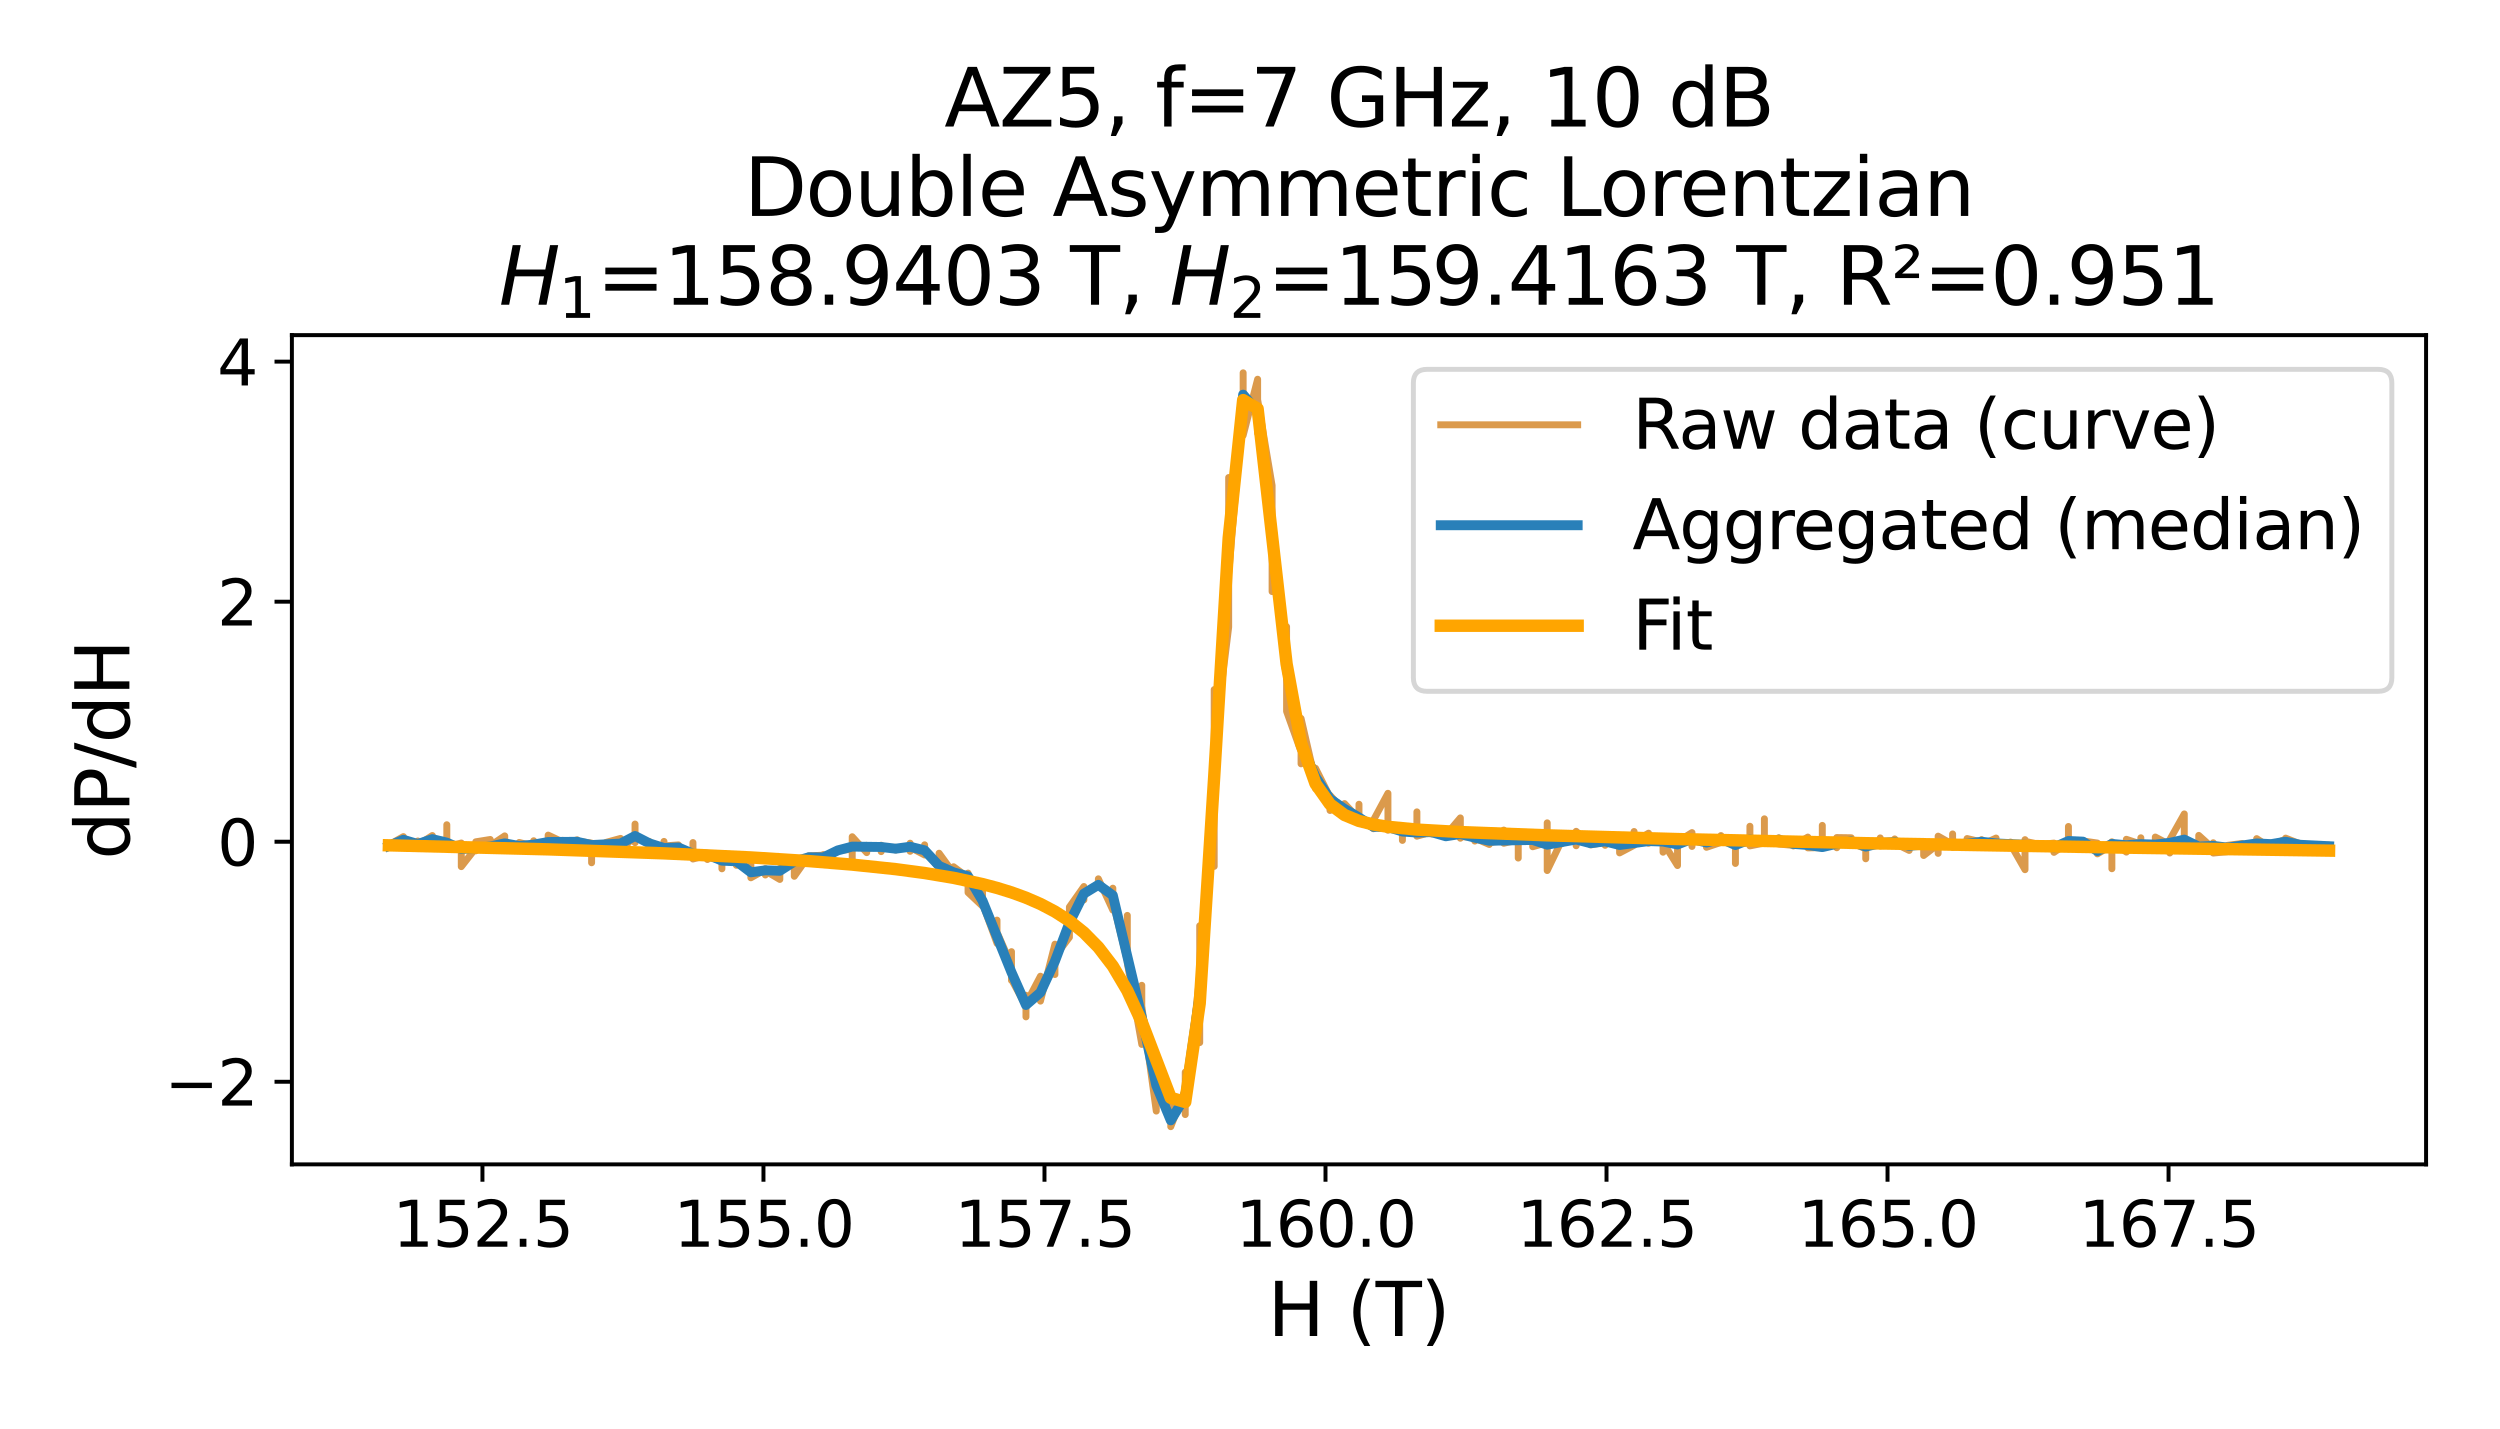 <?xml version="1.0" encoding="utf-8" standalone="no"?>
<!DOCTYPE svg PUBLIC "-//W3C//DTD SVG 1.1//EN"
  "http://www.w3.org/Graphics/SVG/1.1/DTD/svg11.dtd">
<svg xmlns:xlink="http://www.w3.org/1999/xlink" width="504pt" height="288pt" viewBox="0 0 504 288" xmlns="http://www.w3.org/2000/svg" version="1.1">
 <defs>
  <style type="text/css">*{stroke-linejoin: round; stroke-linecap: butt}</style>
 </defs>
 <g id="figure_1">
  <g id="patch_1">
   <path d="M 0 288 
L 504 288 
L 504 0 
L 0 0 
z
" style="fill: #ffffff"/>
  </g>
  <g id="axes_1">
   <g id="patch_2">
    <path d="M 58.844 234.736 
L 489.096 234.736 
L 489.096 67.56 
L 58.844 67.56 
z
" style="fill: #ffffff"/>
   </g>
   <g id="matplotlib.axis_1">
    <g id="xtick_1">
     <g id="line2d_1">
      <defs>
       <path id="m60dc151922" d="M 0 0 
L 0 3.5 
" style="stroke: #000000; stroke-width: 0.8"/>
      </defs>
      <g>
       <use xlink:href="#m60dc151922" x="97.261" y="234.736" style="stroke: #000000; stroke-width: 0.8"/>
      </g>
     </g>
     <g id="text_1">
      <!-- 152.5 -->
      <g transform="translate(79.154 251.348) scale(0.127 -0.127)">
       <defs>
        <path id="DejaVuSans-31" d="M 794 531 
L 1825 531 
L 1825 4091 
L 703 3866 
L 703 4441 
L 1819 4666 
L 2450 4666 
L 2450 531 
L 3481 531 
L 3481 0 
L 794 0 
L 794 531 
z
" transform="scale(0.016)"/>
        <path id="DejaVuSans-35" d="M 691 4666 
L 3169 4666 
L 3169 4134 
L 1269 4134 
L 1269 2991 
Q 1406 3038 1543 3061 
Q 1681 3084 1819 3084 
Q 2600 3084 3056 2656 
Q 3513 2228 3513 1497 
Q 3513 744 3044 326 
Q 2575 -91 1722 -91 
Q 1428 -91 1123 -41 
Q 819 9 494 109 
L 494 744 
Q 775 591 1075 516 
Q 1375 441 1709 441 
Q 2250 441 2565 725 
Q 2881 1009 2881 1497 
Q 2881 1984 2565 2268 
Q 2250 2553 1709 2553 
Q 1456 2553 1204 2497 
Q 953 2441 691 2322 
L 691 4666 
z
" transform="scale(0.016)"/>
        <path id="DejaVuSans-32" d="M 1228 531 
L 3431 531 
L 3431 0 
L 469 0 
L 469 531 
Q 828 903 1448 1529 
Q 2069 2156 2228 2338 
Q 2531 2678 2651 2914 
Q 2772 3150 2772 3378 
Q 2772 3750 2511 3984 
Q 2250 4219 1831 4219 
Q 1534 4219 1204 4116 
Q 875 4013 500 3803 
L 500 4441 
Q 881 4594 1212 4672 
Q 1544 4750 1819 4750 
Q 2544 4750 2975 4387 
Q 3406 4025 3406 3419 
Q 3406 3131 3298 2873 
Q 3191 2616 2906 2266 
Q 2828 2175 2409 1742 
Q 1991 1309 1228 531 
z
" transform="scale(0.016)"/>
        <path id="DejaVuSans-2e" d="M 684 794 
L 1344 794 
L 1344 0 
L 684 0 
L 684 794 
z
" transform="scale(0.016)"/>
       </defs>
       <use xlink:href="#DejaVuSans-31"/>
       <use xlink:href="#DejaVuSans-35" transform="translate(63.623 0)"/>
       <use xlink:href="#DejaVuSans-32" transform="translate(127.246 0)"/>
       <use xlink:href="#DejaVuSans-2e" transform="translate(190.869 0)"/>
       <use xlink:href="#DejaVuSans-35" transform="translate(222.656 0)"/>
      </g>
     </g>
    </g>
    <g id="xtick_2">
     <g id="line2d_2">
      <g>
       <use xlink:href="#m60dc151922" x="153.914" y="234.736" style="stroke: #000000; stroke-width: 0.8"/>
      </g>
     </g>
     <g id="text_2">
      <!-- 155.0 -->
      <g transform="translate(135.807 251.348) scale(0.127 -0.127)">
       <defs>
        <path id="DejaVuSans-30" d="M 2034 4250 
Q 1547 4250 1301 3770 
Q 1056 3291 1056 2328 
Q 1056 1369 1301 889 
Q 1547 409 2034 409 
Q 2525 409 2770 889 
Q 3016 1369 3016 2328 
Q 3016 3291 2770 3770 
Q 2525 4250 2034 4250 
z
M 2034 4750 
Q 2819 4750 3233 4129 
Q 3647 3509 3647 2328 
Q 3647 1150 3233 529 
Q 2819 -91 2034 -91 
Q 1250 -91 836 529 
Q 422 1150 422 2328 
Q 422 3509 836 4129 
Q 1250 4750 2034 4750 
z
" transform="scale(0.016)"/>
       </defs>
       <use xlink:href="#DejaVuSans-31"/>
       <use xlink:href="#DejaVuSans-35" transform="translate(63.623 0)"/>
       <use xlink:href="#DejaVuSans-35" transform="translate(127.246 0)"/>
       <use xlink:href="#DejaVuSans-2e" transform="translate(190.869 0)"/>
       <use xlink:href="#DejaVuSans-30" transform="translate(222.656 0)"/>
      </g>
     </g>
    </g>
    <g id="xtick_3">
     <g id="line2d_3">
      <g>
       <use xlink:href="#m60dc151922" x="210.567" y="234.736" style="stroke: #000000; stroke-width: 0.8"/>
      </g>
     </g>
     <g id="text_3">
      <!-- 157.5 -->
      <g transform="translate(192.46 251.348) scale(0.127 -0.127)">
       <defs>
        <path id="DejaVuSans-37" d="M 525 4666 
L 3525 4666 
L 3525 4397 
L 1831 0 
L 1172 0 
L 2766 4134 
L 525 4134 
L 525 4666 
z
" transform="scale(0.016)"/>
       </defs>
       <use xlink:href="#DejaVuSans-31"/>
       <use xlink:href="#DejaVuSans-35" transform="translate(63.623 0)"/>
       <use xlink:href="#DejaVuSans-37" transform="translate(127.246 0)"/>
       <use xlink:href="#DejaVuSans-2e" transform="translate(190.869 0)"/>
       <use xlink:href="#DejaVuSans-35" transform="translate(222.656 0)"/>
      </g>
     </g>
    </g>
    <g id="xtick_4">
     <g id="line2d_4">
      <g>
       <use xlink:href="#m60dc151922" x="267.22" y="234.736" style="stroke: #000000; stroke-width: 0.8"/>
      </g>
     </g>
     <g id="text_4">
      <!-- 160.0 -->
      <g transform="translate(249.113 251.348) scale(0.127 -0.127)">
       <defs>
        <path id="DejaVuSans-36" d="M 2113 2584 
Q 1688 2584 1439 2293 
Q 1191 2003 1191 1497 
Q 1191 994 1439 701 
Q 1688 409 2113 409 
Q 2538 409 2786 701 
Q 3034 994 3034 1497 
Q 3034 2003 2786 2293 
Q 2538 2584 2113 2584 
z
M 3366 4563 
L 3366 3988 
Q 3128 4100 2886 4159 
Q 2644 4219 2406 4219 
Q 1781 4219 1451 3797 
Q 1122 3375 1075 2522 
Q 1259 2794 1537 2939 
Q 1816 3084 2150 3084 
Q 2853 3084 3261 2657 
Q 3669 2231 3669 1497 
Q 3669 778 3244 343 
Q 2819 -91 2113 -91 
Q 1303 -91 875 529 
Q 447 1150 447 2328 
Q 447 3434 972 4092 
Q 1497 4750 2381 4750 
Q 2619 4750 2861 4703 
Q 3103 4656 3366 4563 
z
" transform="scale(0.016)"/>
       </defs>
       <use xlink:href="#DejaVuSans-31"/>
       <use xlink:href="#DejaVuSans-36" transform="translate(63.623 0)"/>
       <use xlink:href="#DejaVuSans-30" transform="translate(127.246 0)"/>
       <use xlink:href="#DejaVuSans-2e" transform="translate(190.869 0)"/>
       <use xlink:href="#DejaVuSans-30" transform="translate(222.656 0)"/>
      </g>
     </g>
    </g>
    <g id="xtick_5">
     <g id="line2d_5">
      <g>
       <use xlink:href="#m60dc151922" x="323.873" y="234.736" style="stroke: #000000; stroke-width: 0.8"/>
      </g>
     </g>
     <g id="text_5">
      <!-- 162.5 -->
      <g transform="translate(305.766 251.348) scale(0.127 -0.127)">
       <use xlink:href="#DejaVuSans-31"/>
       <use xlink:href="#DejaVuSans-36" transform="translate(63.623 0)"/>
       <use xlink:href="#DejaVuSans-32" transform="translate(127.246 0)"/>
       <use xlink:href="#DejaVuSans-2e" transform="translate(190.869 0)"/>
       <use xlink:href="#DejaVuSans-35" transform="translate(222.656 0)"/>
      </g>
     </g>
    </g>
    <g id="xtick_6">
     <g id="line2d_6">
      <g>
       <use xlink:href="#m60dc151922" x="380.526" y="234.736" style="stroke: #000000; stroke-width: 0.8"/>
      </g>
     </g>
     <g id="text_6">
      <!-- 165.0 -->
      <g transform="translate(362.419 251.348) scale(0.127 -0.127)">
       <use xlink:href="#DejaVuSans-31"/>
       <use xlink:href="#DejaVuSans-36" transform="translate(63.623 0)"/>
       <use xlink:href="#DejaVuSans-35" transform="translate(127.246 0)"/>
       <use xlink:href="#DejaVuSans-2e" transform="translate(190.869 0)"/>
       <use xlink:href="#DejaVuSans-30" transform="translate(222.656 0)"/>
      </g>
     </g>
    </g>
    <g id="xtick_7">
     <g id="line2d_7">
      <g>
       <use xlink:href="#m60dc151922" x="437.179" y="234.736" style="stroke: #000000; stroke-width: 0.8"/>
      </g>
     </g>
     <g id="text_7">
      <!-- 167.5 -->
      <g transform="translate(419.072 251.348) scale(0.127 -0.127)">
       <use xlink:href="#DejaVuSans-31"/>
       <use xlink:href="#DejaVuSans-36" transform="translate(63.623 0)"/>
       <use xlink:href="#DejaVuSans-37" transform="translate(127.246 0)"/>
       <use xlink:href="#DejaVuSans-2e" transform="translate(190.869 0)"/>
       <use xlink:href="#DejaVuSans-35" transform="translate(222.656 0)"/>
      </g>
     </g>
    </g>
    <g id="text_8">
     <!-- H (T) -->
     <g transform="translate(255.574 269.338) scale(0.149 -0.149)">
      <defs>
       <path id="DejaVuSans-48" d="M 628 4666 
L 1259 4666 
L 1259 2753 
L 3553 2753 
L 3553 4666 
L 4184 4666 
L 4184 0 
L 3553 0 
L 3553 2222 
L 1259 2222 
L 1259 0 
L 628 0 
L 628 4666 
z
" transform="scale(0.016)"/>
       <path id="DejaVuSans-20" transform="scale(0.016)"/>
       <path id="DejaVuSans-28" d="M 1984 4856 
Q 1566 4138 1362 3434 
Q 1159 2731 1159 2009 
Q 1159 1288 1364 580 
Q 1569 -128 1984 -844 
L 1484 -844 
Q 1016 -109 783 600 
Q 550 1309 550 2009 
Q 550 2706 781 3412 
Q 1013 4119 1484 4856 
L 1984 4856 
z
" transform="scale(0.016)"/>
       <path id="DejaVuSans-54" d="M -19 4666 
L 3928 4666 
L 3928 4134 
L 2272 4134 
L 2272 0 
L 1638 0 
L 1638 4134 
L -19 4134 
L -19 4666 
z
" transform="scale(0.016)"/>
       <path id="DejaVuSans-29" d="M 513 4856 
L 1013 4856 
Q 1481 4119 1714 3412 
Q 1947 2706 1947 2009 
Q 1947 1309 1714 600 
Q 1481 -109 1013 -844 
L 513 -844 
Q 928 -128 1133 580 
Q 1338 1288 1338 2009 
Q 1338 2731 1133 3434 
Q 928 4138 513 4856 
z
" transform="scale(0.016)"/>
      </defs>
      <use xlink:href="#DejaVuSans-48"/>
      <use xlink:href="#DejaVuSans-20" transform="translate(75.195 0)"/>
      <use xlink:href="#DejaVuSans-28" transform="translate(106.982 0)"/>
      <use xlink:href="#DejaVuSans-54" transform="translate(145.996 0)"/>
      <use xlink:href="#DejaVuSans-29" transform="translate(207.08 0)"/>
     </g>
    </g>
   </g>
   <g id="matplotlib.axis_2">
    <g id="ytick_1">
     <g id="line2d_8">
      <defs>
       <path id="meeec9438f7" d="M 0 0 
L -3.5 0 
" style="stroke: #000000; stroke-width: 0.8"/>
      </defs>
      <g>
       <use xlink:href="#meeec9438f7" x="58.844" y="218.087" style="stroke: #000000; stroke-width: 0.8"/>
      </g>
     </g>
     <g id="text_9">
      <!-- −2 -->
      <g transform="translate(33.195 222.893) scale(0.127 -0.127)">
       <defs>
        <path id="DejaVuSans-2212" d="M 678 2272 
L 4684 2272 
L 4684 1741 
L 678 1741 
L 678 2272 
z
" transform="scale(0.016)"/>
       </defs>
       <use xlink:href="#DejaVuSans-2212"/>
       <use xlink:href="#DejaVuSans-32" transform="translate(83.789 0)"/>
      </g>
     </g>
    </g>
    <g id="ytick_2">
     <g id="line2d_9">
      <g>
       <use xlink:href="#meeec9438f7" x="58.844" y="169.694" style="stroke: #000000; stroke-width: 0.8"/>
      </g>
     </g>
     <g id="text_10">
      <!-- 0 -->
      <g transform="translate(43.795 174.5) scale(0.127 -0.127)">
       <use xlink:href="#DejaVuSans-30"/>
      </g>
     </g>
    </g>
    <g id="ytick_3">
     <g id="line2d_10">
      <g>
       <use xlink:href="#meeec9438f7" x="58.844" y="121.3" style="stroke: #000000; stroke-width: 0.8"/>
      </g>
     </g>
     <g id="text_11">
      <!-- 2 -->
      <g transform="translate(43.795 126.106) scale(0.127 -0.127)">
       <use xlink:href="#DejaVuSans-32"/>
      </g>
     </g>
    </g>
    <g id="ytick_4">
     <g id="line2d_11">
      <g>
       <use xlink:href="#meeec9438f7" x="58.844" y="72.907" style="stroke: #000000; stroke-width: 0.8"/>
      </g>
     </g>
     <g id="text_12">
      <!-- 4 -->
      <g transform="translate(43.795 77.713) scale(0.127 -0.127)">
       <defs>
        <path id="DejaVuSans-34" d="M 2419 4116 
L 825 1625 
L 2419 1625 
L 2419 4116 
z
M 2253 4666 
L 3047 4666 
L 3047 1625 
L 3713 1625 
L 3713 1100 
L 3047 1100 
L 3047 0 
L 2419 0 
L 2419 1100 
L 313 1100 
L 313 1709 
L 2253 4666 
z
" transform="scale(0.016)"/>
       </defs>
       <use xlink:href="#DejaVuSans-34"/>
      </g>
     </g>
    </g>
    <g id="text_13">
     <!-- dP/dH -->
     <g transform="translate(26.086 173.286) rotate(-90) scale(0.149 -0.149)">
      <defs>
       <path id="DejaVuSans-64" d="M 2906 2969 
L 2906 4863 
L 3481 4863 
L 3481 0 
L 2906 0 
L 2906 525 
Q 2725 213 2448 61 
Q 2172 -91 1784 -91 
Q 1150 -91 751 415 
Q 353 922 353 1747 
Q 353 2572 751 3078 
Q 1150 3584 1784 3584 
Q 2172 3584 2448 3432 
Q 2725 3281 2906 2969 
z
M 947 1747 
Q 947 1113 1208 752 
Q 1469 391 1925 391 
Q 2381 391 2643 752 
Q 2906 1113 2906 1747 
Q 2906 2381 2643 2742 
Q 2381 3103 1925 3103 
Q 1469 3103 1208 2742 
Q 947 2381 947 1747 
z
" transform="scale(0.016)"/>
       <path id="DejaVuSans-50" d="M 1259 4147 
L 1259 2394 
L 2053 2394 
Q 2494 2394 2734 2622 
Q 2975 2850 2975 3272 
Q 2975 3691 2734 3919 
Q 2494 4147 2053 4147 
L 1259 4147 
z
M 628 4666 
L 2053 4666 
Q 2838 4666 3239 4311 
Q 3641 3956 3641 3272 
Q 3641 2581 3239 2228 
Q 2838 1875 2053 1875 
L 1259 1875 
L 1259 0 
L 628 0 
L 628 4666 
z
" transform="scale(0.016)"/>
       <path id="DejaVuSans-2f" d="M 1625 4666 
L 2156 4666 
L 531 -594 
L 0 -594 
L 1625 4666 
z
" transform="scale(0.016)"/>
      </defs>
      <use xlink:href="#DejaVuSans-64"/>
      <use xlink:href="#DejaVuSans-50" transform="translate(63.477 0)"/>
      <use xlink:href="#DejaVuSans-2f" transform="translate(123.779 0)"/>
      <use xlink:href="#DejaVuSans-64" transform="translate(157.471 0)"/>
      <use xlink:href="#DejaVuSans-48" transform="translate(220.947 0)"/>
     </g>
    </g>
   </g>
   <g id="line2d_12">
    <path d="M 78.401 170.534 
L 78.401 170.542 
L 78.401 170.316 
L 81.32 168.662 
L 81.32 169.824 
L 84.239 170.776 
L 84.239 169.544 
L 84.239 170.323 
L 87.158 168.444 
L 87.158 169.941 
L 87.158 169.411 
L 90.077 169.395 
L 90.077 166.269 
L 90.077 170.76 
L 92.996 169.949 
L 92.996 174.713 
L 95.915 170.986 
L 95.915 171.532 
L 95.915 169.707 
L 98.834 169.24 
L 98.834 170.932 
L 98.834 170.472 
L 101.752 168.514 
L 101.752 171.228 
L 101.752 170.456 
L 104.671 171.119 
L 104.671 169.84 
L 107.59 170.565 
L 107.59 169.497 
L 107.59 170.62 
L 107.59 169.988 
L 110.509 170.245 
L 110.509 168.358 
L 113.428 169.731 
L 113.428 169.411 
L 113.428 170.214 
L 116.347 169.302 
L 116.347 170.916 
L 116.347 169.567 
L 119.266 169.965 
L 119.266 173.934 
L 119.266 170.612 
L 122.185 170.261 
L 122.185 171.01 
L 122.185 169.824 
L 125.104 169.021 
L 125.104 171.782 
L 128.023 168.319 
L 128.023 166.128 
L 128.023 169.887 
L 128.023 168.748 
L 130.942 170.043 
L 130.942 169.661 
L 130.942 170.666 
L 133.861 171.438 
L 133.861 169.629 
L 133.861 170.542 
L 136.78 170.331 
L 136.78 171.813 
L 136.78 170.534 
L 139.699 172.6 
L 139.699 169.856 
L 139.699 173.177 
L 142.618 172.405 
L 142.618 172.187 
L 142.618 173.279 
L 142.618 172.21 
L 145.537 173.497 
L 145.537 175.15 
L 145.537 173.084 
L 148.456 173.029 
L 148.456 174.441 
L 148.456 172.694 
L 151.374 176.016 
L 151.374 173.598 
L 151.374 176.959 
L 154.293 175.337 
L 154.293 176.398 
L 154.293 175.119 
L 154.293 175.579 
L 157.212 177.295 
L 157.212 175.049 
L 157.212 175.61 
L 160.131 173.458 
L 160.131 173.489 
L 160.131 176.663 
L 163.05 172.53 
L 163.05 173.513 
L 163.05 172.546 
L 165.969 172.405 
L 165.969 172.281 
L 165.969 173.754 
L 168.888 171.353 
L 168.888 171.431 
L 168.888 171.672 
L 168.888 171.454 
L 171.807 171.228 
L 171.807 173.676 
L 171.807 168.686 
L 174.726 171.891 
L 174.726 170.417 
L 174.726 171.049 
L 177.645 170.713 
L 177.645 170.394 
L 177.645 171.688 
L 177.645 170.791 
L 180.564 171.173 
L 180.564 170.807 
L 180.564 171.353 
L 180.564 171.017 
L 183.483 170.565 
L 183.483 171.626 
L 183.483 169.988 
L 183.483 170.846 
L 186.402 172.366 
L 186.402 170.316 
L 186.402 171.493 
L 189.321 174.994 
L 189.321 172.008 
L 192.24 176.024 
L 192.24 176.663 
L 192.24 174.737 
L 195.159 176.897 
L 195.159 176.016 
L 195.159 179.93 
L 198.078 182.675 
L 198.078 179.618 
L 198.078 182.199 
L 200.996 190.176 
L 200.996 185.498 
L 200.996 187.931 
L 203.915 194.582 
L 203.915 197.654 
L 203.915 191.853 
L 203.915 197.451 
L 206.834 202.847 
L 206.834 205 
L 206.834 200.649 
L 206.834 202.364 
L 209.753 196.804 
L 209.753 201.826 
L 212.672 190.348 
L 212.672 196.461 
L 212.672 192.827 
L 215.591 188.968 
L 215.591 182.854 
L 218.51 178.721 
L 218.51 181.412 
L 218.51 179.72 
L 221.429 178.464 
L 221.429 178.581 
L 221.429 177.17 
L 224.348 183.486 
L 224.348 179.057 
L 224.348 181.802 
L 227.267 193.716 
L 227.267 184.546 
L 227.267 194.13 
L 230.186 210.559 
L 230.186 198.637 
L 230.186 202.855 
L 233.105 223.995 
L 233.105 214.996 
L 233.105 217.64 
L 236.024 225.133 
L 236.024 222.95 
L 236.024 227.137 
L 238.943 219.651 
L 238.943 216.15 
L 238.943 224.696 
L 238.943 222.591 
L 241.862 196.851 
L 241.862 186.636 
L 241.862 210.185 
L 241.862 204.43 
L 244.781 164.436 
L 244.781 174.659 
L 244.781 139.023 
L 244.781 150.19 
L 247.7 126.422 
L 247.7 96.268 
L 247.7 115.763 
L 250.618 81.031 
L 250.618 75.159 
L 250.618 87.776 
L 253.537 76.453 
L 253.537 87.331 
L 253.537 80.563 
L 256.456 97.882 
L 256.456 119.264 
L 256.456 104.448 
L 259.375 131.935 
L 259.375 126.336 
L 259.375 143.413 
L 262.294 151.554 
L 262.294 153.987 
L 262.294 144.84 
L 265.213 157.496 
L 265.213 158.993 
L 265.213 154.884 
L 268.132 160.678 
L 268.132 163.391 
L 268.132 160.335 
L 271.051 163.493 
L 271.051 163.711 
L 271.051 162.003 
L 273.97 165.091 
L 273.97 162.136 
L 273.97 164.896 
L 276.889 167.072 
L 276.889 167.033 
L 276.889 165.341 
L 279.808 159.929 
L 279.808 167.376 
L 279.808 166.541 
L 282.727 167.657 
L 282.727 169.427 
L 282.727 167.54 
L 285.646 167.75 
L 285.646 163.672 
L 285.646 168.577 
L 288.565 167.75 
L 288.565 168.124 
L 288.565 167.446 
L 291.484 168.772 
L 291.484 168.733 
L 291.484 168.327 
L 294.403 164.888 
L 294.403 168.99 
L 294.403 168.678 
L 297.322 168.764 
L 297.322 169.559 
L 297.322 168.74 
L 297.322 168.982 
L 300.24 170.245 
L 300.24 167.797 
L 300.24 169.902 
L 303.159 169.395 
L 303.159 167.345 
L 303.159 170.004 
L 306.078 169.31 
L 306.078 172.982 
L 306.078 168.296 
L 306.078 169.762 
L 308.997 168.764 
L 308.997 170.705 
L 311.916 169.863 
L 311.916 165.886 
L 311.916 175.501 
L 314.835 169.458 
L 314.835 170.097 
L 314.835 169.863 
L 317.754 168.857 
L 317.754 170.503 
L 317.754 167.594 
L 320.673 170.222 
L 320.673 168.265 
L 320.673 170.339 
L 323.592 169.809 
L 323.592 170.417 
L 323.592 169.013 
L 326.511 170.011 
L 326.511 171.945 
L 329.43 170.409 
L 329.43 167.633 
L 329.43 169.746 
L 332.349 167.968 
L 332.349 170.004 
L 332.349 169.809 
L 335.268 169.481 
L 335.268 169.185 
L 335.268 171.805 
L 335.268 169.832 
L 338.187 174.495 
L 338.187 169.341 
L 338.187 169.676 
L 341.106 167.852 
L 341.106 170.643 
L 341.106 168.85 
L 344.025 169.887 
L 344.025 169.349 
L 344.025 170.815 
L 346.944 169.832 
L 346.944 168.452 
L 346.944 168.553 
L 349.862 170.573 
L 349.862 174.074 
L 349.862 169.59 
L 349.862 170.16 
L 352.781 169.871 
L 352.781 166.573 
L 352.781 170.534 
L 355.7 169.949 
L 355.7 165.076 
L 355.7 170.027 
L 358.619 168.889 
L 358.619 170.16 
L 361.538 170.433 
L 361.538 169.653 
L 361.538 170.542 
L 364.457 168.756 
L 364.457 170.932 
L 367.376 170.877 
L 367.376 166.401 
L 367.376 170.869 
L 370.295 170.066 
L 370.295 170.128 
L 370.295 170.908 
L 370.295 168.85 
L 373.214 168.896 
L 373.214 169.972 
L 376.133 171.095 
L 376.133 173.131 
L 376.133 169.895 
L 379.052 170.23 
L 379.052 168.92 
L 379.052 170.55 
L 381.971 170.214 
L 381.971 169.13 
L 381.971 170.019 
L 384.89 171.446 
L 384.89 169.879 
L 384.89 170.55 
L 387.809 170.37 
L 387.809 170.074 
L 387.809 172.468 
L 390.728 170.23 
L 390.728 172.039 
L 390.728 168.569 
L 393.647 170.23 
L 393.647 170.199 
L 393.647 168.124 
L 393.647 170.83 
L 396.566 170.355 
L 396.566 170.378 
L 396.566 169.052 
L 399.484 169.739 
L 399.484 169.271 
L 399.484 170.323 
L 402.403 168.951 
L 402.403 170.3 
L 405.322 170.058 
L 405.322 169.762 
L 405.322 170.339 
L 405.322 170.214 
L 408.241 175.329 
L 408.241 169.278 
L 408.241 169.598 
L 411.16 170.253 
L 411.16 170.885 
L 411.16 170.277 
L 414.079 169.965 
L 414.079 171.836 
L 416.998 169.824 
L 416.998 166.619 
L 416.998 171.119 
L 419.917 169.536 
L 419.917 170.729 
L 419.917 169.536 
L 422.836 169.957 
L 422.836 172.14 
L 425.755 170.417 
L 425.755 175.135 
L 425.755 169.707 
L 428.674 171.782 
L 428.674 169.201 
L 431.593 170.167 
L 431.593 168.896 
L 431.593 171.181 
L 434.512 170.347 
L 434.512 171.228 
L 434.512 168.748 
L 437.431 170.284 
L 437.431 171.969 
L 437.431 169.271 
L 440.35 164.085 
L 440.35 170.698 
L 443.269 171.36 
L 443.269 168.413 
L 446.188 171.064 
L 446.188 169.902 
L 446.188 171.976 
L 449.106 171.696 
L 449.106 170.417 
L 452.025 170.043 
L 452.025 171.368 
L 452.025 170.417 
L 454.944 170.565 
L 454.944 169.068 
L 457.863 170.955 
L 457.863 169.972 
L 457.863 170.386 
L 460.782 169.177 
L 460.782 170.666 
L 460.782 168.967 
L 463.701 170.128 
L 463.701 170.518 
L 463.701 170.3 
L 466.62 170.776 
L 466.62 170.37 
L 466.62 170.409 
L 469.539 170.386 
L 469.539 171.173 
L 469.539 171.173 
" clip-path="url(#pe5c0eaaab5)" style="fill: none; stroke: #cc7000; stroke-opacity: 0.7; stroke-width: 1.4; stroke-linecap: square"/>
   </g>
   <g id="line2d_13">
    <path d="M 78.401 170.534 
L 81.32 169.302 
L 84.239 170.16 
L 87.158 169.169 
L 90.077 169.871 
L 92.996 171.154 
L 95.915 170.99 
L 98.834 170.647 
L 101.752 170.019 
L 104.671 170.553 
L 107.59 170.277 
L 110.509 169.75 
L 116.347 169.707 
L 119.266 170.362 
L 125.104 170.066 
L 128.023 168.534 
L 130.942 170.031 
L 133.861 170.959 
L 136.78 170.854 
L 139.699 172.117 
L 142.618 172.308 
L 145.537 173.509 
L 148.456 173.637 
L 151.374 175.86 
L 154.293 175.458 
L 157.212 175.552 
L 160.131 173.692 
L 163.05 172.83 
L 165.969 172.865 
L 168.888 171.442 
L 171.807 170.674 
L 177.645 170.752 
L 180.564 171.095 
L 183.483 170.705 
L 186.402 171.427 
L 189.321 174.554 
L 192.24 175.86 
L 195.159 176.671 
L 198.078 181.603 
L 203.915 196.017 
L 206.834 202.606 
L 209.753 200.079 
L 212.672 193.775 
L 215.591 186.055 
L 218.51 180.164 
L 221.429 178.382 
L 224.348 180.507 
L 230.186 205.074 
L 233.105 218.821 
L 236.024 225.858 
L 238.943 221.121 
L 241.862 200.641 
L 244.781 157.313 
L 247.7 109.22 
L 250.618 79.561 
L 253.537 82.984 
L 256.456 107.415 
L 259.375 134.61 
L 262.294 150.073 
L 265.213 156.623 
L 268.132 161.068 
L 271.051 163.079 
L 273.97 164.803 
L 276.889 166.678 
L 279.808 166.736 
L 282.727 167.633 
L 285.646 167.844 
L 288.565 167.75 
L 291.484 168.592 
L 294.403 168.132 
L 297.322 168.873 
L 300.24 169.497 
L 308.997 169.333 
L 311.916 170.288 
L 317.754 169.24 
L 320.673 169.996 
L 323.592 169.618 
L 326.511 170.355 
L 332.349 169.563 
L 335.268 169.657 
L 338.187 170.242 
L 341.106 169.107 
L 344.025 169.859 
L 346.944 169.076 
L 349.862 170.366 
L 352.781 169.212 
L 355.7 169.762 
L 358.619 169.29 
L 361.538 170.125 
L 364.457 170.351 
L 367.376 170.78 
L 370.295 170.097 
L 373.214 169.614 
L 376.133 170.674 
L 379.052 169.972 
L 381.971 169.75 
L 384.89 170.522 
L 387.809 170.249 
L 393.647 170.214 
L 396.566 170.089 
L 399.484 169.696 
L 402.403 170.035 
L 408.241 170.316 
L 411.16 170.518 
L 414.079 170.842 
L 416.998 169.544 
L 419.917 169.676 
L 422.836 171.567 
L 425.755 170.14 
L 428.674 170.397 
L 431.593 170.183 
L 434.512 170.273 
L 437.431 169.918 
L 440.35 169.267 
L 443.269 170.67 
L 446.188 170.534 
L 449.106 170.881 
L 454.944 170.031 
L 457.863 170.179 
L 460.782 169.688 
L 463.701 170.308 
L 469.539 170.596 
L 469.539 170.596 
" clip-path="url(#pe5c0eaaab5)" style="fill: none; stroke: #2980b9; stroke-width: 2; stroke-linecap: square"/>
   </g>
   <g id="line2d_14">
    <path d="M 78.401 170.418 
L 110.509 171.231 
L 133.861 172.034 
L 151.374 172.859 
L 163.05 173.595 
L 171.807 174.305 
L 180.564 175.221 
L 186.402 176.001 
L 192.24 176.976 
L 198.078 178.233 
L 200.996 179.007 
L 203.915 179.91 
L 206.834 180.973 
L 209.753 182.242 
L 212.672 183.776 
L 215.591 185.657 
L 218.51 188 
L 221.429 190.964 
L 224.348 194.771 
L 227.267 199.705 
L 230.186 206.055 
L 236.024 221.326 
L 238.943 222.17 
L 241.862 202.299 
L 244.781 156.593 
L 247.7 108.489 
L 250.618 80.661 
L 253.537 82.398 
L 259.375 133.823 
L 262.294 149.788 
L 265.213 158.001 
L 268.132 162.139 
L 271.051 164.304 
L 273.97 165.506 
L 276.889 166.223 
L 279.808 166.683 
L 285.646 167.243 
L 294.403 167.739 
L 311.916 168.405 
L 338.187 169.156 
L 376.133 169.989 
L 428.674 170.891 
L 469.539 171.486 
L 469.539 171.486 
" clip-path="url(#pe5c0eaaab5)" style="fill: none; stroke: #ffa500; stroke-width: 2.5; stroke-linecap: square"/>
   </g>
   <g id="patch_3">
    <path d="M 58.844 234.736 
L 58.844 67.56 
" style="fill: none; stroke: #000000; stroke-width: 0.8; stroke-linejoin: miter; stroke-linecap: square"/>
   </g>
   <g id="patch_4">
    <path d="M 489.096 234.736 
L 489.096 67.56 
" style="fill: none; stroke: #000000; stroke-width: 0.8; stroke-linejoin: miter; stroke-linecap: square"/>
   </g>
   <g id="patch_5">
    <path d="M 58.844 234.736 
L 489.096 234.736 
" style="fill: none; stroke: #000000; stroke-width: 0.8; stroke-linejoin: miter; stroke-linecap: square"/>
   </g>
   <g id="patch_6">
    <path d="M 58.844 67.56 
L 489.096 67.56 
" style="fill: none; stroke: #000000; stroke-width: 0.8; stroke-linejoin: miter; stroke-linecap: square"/>
   </g>
   <g id="text_14">
    <!-- AZ5, f=7 GHz, 10 dB -->
    <g transform="translate(190.382 25.503) scale(0.161 -0.161)">
     <defs>
      <path id="DejaVuSans-41" d="M 2188 4044 
L 1331 1722 
L 3047 1722 
L 2188 4044 
z
M 1831 4666 
L 2547 4666 
L 4325 0 
L 3669 0 
L 3244 1197 
L 1141 1197 
L 716 0 
L 50 0 
L 1831 4666 
z
" transform="scale(0.016)"/>
      <path id="DejaVuSans-5a" d="M 359 4666 
L 4025 4666 
L 4025 4184 
L 1075 531 
L 4097 531 
L 4097 0 
L 288 0 
L 288 481 
L 3238 4134 
L 359 4134 
L 359 4666 
z
" transform="scale(0.016)"/>
      <path id="DejaVuSans-2c" d="M 750 794 
L 1409 794 
L 1409 256 
L 897 -744 
L 494 -744 
L 750 256 
L 750 794 
z
" transform="scale(0.016)"/>
      <path id="DejaVuSans-66" d="M 2375 4863 
L 2375 4384 
L 1825 4384 
Q 1516 4384 1395 4259 
Q 1275 4134 1275 3809 
L 1275 3500 
L 2222 3500 
L 2222 3053 
L 1275 3053 
L 1275 0 
L 697 0 
L 697 3053 
L 147 3053 
L 147 3500 
L 697 3500 
L 697 3744 
Q 697 4328 969 4595 
Q 1241 4863 1831 4863 
L 2375 4863 
z
" transform="scale(0.016)"/>
      <path id="DejaVuSans-3d" d="M 678 2906 
L 4684 2906 
L 4684 2381 
L 678 2381 
L 678 2906 
z
M 678 1631 
L 4684 1631 
L 4684 1100 
L 678 1100 
L 678 1631 
z
" transform="scale(0.016)"/>
      <path id="DejaVuSans-47" d="M 3809 666 
L 3809 1919 
L 2778 1919 
L 2778 2438 
L 4434 2438 
L 4434 434 
Q 4069 175 3628 42 
Q 3188 -91 2688 -91 
Q 1594 -91 976 548 
Q 359 1188 359 2328 
Q 359 3472 976 4111 
Q 1594 4750 2688 4750 
Q 3144 4750 3555 4637 
Q 3966 4525 4313 4306 
L 4313 3634 
Q 3963 3931 3569 4081 
Q 3175 4231 2741 4231 
Q 1884 4231 1454 3753 
Q 1025 3275 1025 2328 
Q 1025 1384 1454 906 
Q 1884 428 2741 428 
Q 3075 428 3337 486 
Q 3600 544 3809 666 
z
" transform="scale(0.016)"/>
      <path id="DejaVuSans-7a" d="M 353 3500 
L 3084 3500 
L 3084 2975 
L 922 459 
L 3084 459 
L 3084 0 
L 275 0 
L 275 525 
L 2438 3041 
L 353 3041 
L 353 3500 
z
" transform="scale(0.016)"/>
      <path id="DejaVuSans-42" d="M 1259 2228 
L 1259 519 
L 2272 519 
Q 2781 519 3026 730 
Q 3272 941 3272 1375 
Q 3272 1813 3026 2020 
Q 2781 2228 2272 2228 
L 1259 2228 
z
M 1259 4147 
L 1259 2741 
L 2194 2741 
Q 2656 2741 2882 2914 
Q 3109 3088 3109 3444 
Q 3109 3797 2882 3972 
Q 2656 4147 2194 4147 
L 1259 4147 
z
M 628 4666 
L 2241 4666 
Q 2963 4666 3353 4366 
Q 3744 4066 3744 3513 
Q 3744 3084 3544 2831 
Q 3344 2578 2956 2516 
Q 3422 2416 3680 2098 
Q 3938 1781 3938 1306 
Q 3938 681 3513 340 
Q 3088 0 2303 0 
L 628 0 
L 628 4666 
z
" transform="scale(0.016)"/>
     </defs>
     <use xlink:href="#DejaVuSans-41"/>
     <use xlink:href="#DejaVuSans-5a" transform="translate(68.408 0)"/>
     <use xlink:href="#DejaVuSans-35" transform="translate(136.914 0)"/>
     <use xlink:href="#DejaVuSans-2c" transform="translate(200.537 0)"/>
     <use xlink:href="#DejaVuSans-20" transform="translate(232.324 0)"/>
     <use xlink:href="#DejaVuSans-66" transform="translate(264.111 0)"/>
     <use xlink:href="#DejaVuSans-3d" transform="translate(299.316 0)"/>
     <use xlink:href="#DejaVuSans-37" transform="translate(383.105 0)"/>
     <use xlink:href="#DejaVuSans-20" transform="translate(446.729 0)"/>
     <use xlink:href="#DejaVuSans-47" transform="translate(478.516 0)"/>
     <use xlink:href="#DejaVuSans-48" transform="translate(556.006 0)"/>
     <use xlink:href="#DejaVuSans-7a" transform="translate(631.201 0)"/>
     <use xlink:href="#DejaVuSans-2c" transform="translate(683.691 0)"/>
     <use xlink:href="#DejaVuSans-20" transform="translate(715.479 0)"/>
     <use xlink:href="#DejaVuSans-31" transform="translate(747.266 0)"/>
     <use xlink:href="#DejaVuSans-30" transform="translate(810.889 0)"/>
     <use xlink:href="#DejaVuSans-20" transform="translate(874.512 0)"/>
     <use xlink:href="#DejaVuSans-64" transform="translate(906.299 0)"/>
     <use xlink:href="#DejaVuSans-42" transform="translate(969.775 0)"/>
    </g>
    <!-- Double Asymmetric Lorentzian -->
    <g transform="translate(149.994 43.532) scale(0.161 -0.161)">
     <defs>
      <path id="DejaVuSans-44" d="M 1259 4147 
L 1259 519 
L 2022 519 
Q 2988 519 3436 956 
Q 3884 1394 3884 2338 
Q 3884 3275 3436 3711 
Q 2988 4147 2022 4147 
L 1259 4147 
z
M 628 4666 
L 1925 4666 
Q 3281 4666 3915 4102 
Q 4550 3538 4550 2338 
Q 4550 1131 3912 565 
Q 3275 0 1925 0 
L 628 0 
L 628 4666 
z
" transform="scale(0.016)"/>
      <path id="DejaVuSans-6f" d="M 1959 3097 
Q 1497 3097 1228 2736 
Q 959 2375 959 1747 
Q 959 1119 1226 758 
Q 1494 397 1959 397 
Q 2419 397 2687 759 
Q 2956 1122 2956 1747 
Q 2956 2369 2687 2733 
Q 2419 3097 1959 3097 
z
M 1959 3584 
Q 2709 3584 3137 3096 
Q 3566 2609 3566 1747 
Q 3566 888 3137 398 
Q 2709 -91 1959 -91 
Q 1206 -91 779 398 
Q 353 888 353 1747 
Q 353 2609 779 3096 
Q 1206 3584 1959 3584 
z
" transform="scale(0.016)"/>
      <path id="DejaVuSans-75" d="M 544 1381 
L 544 3500 
L 1119 3500 
L 1119 1403 
Q 1119 906 1312 657 
Q 1506 409 1894 409 
Q 2359 409 2629 706 
Q 2900 1003 2900 1516 
L 2900 3500 
L 3475 3500 
L 3475 0 
L 2900 0 
L 2900 538 
Q 2691 219 2414 64 
Q 2138 -91 1772 -91 
Q 1169 -91 856 284 
Q 544 659 544 1381 
z
M 1991 3584 
L 1991 3584 
z
" transform="scale(0.016)"/>
      <path id="DejaVuSans-62" d="M 3116 1747 
Q 3116 2381 2855 2742 
Q 2594 3103 2138 3103 
Q 1681 3103 1420 2742 
Q 1159 2381 1159 1747 
Q 1159 1113 1420 752 
Q 1681 391 2138 391 
Q 2594 391 2855 752 
Q 3116 1113 3116 1747 
z
M 1159 2969 
Q 1341 3281 1617 3432 
Q 1894 3584 2278 3584 
Q 2916 3584 3314 3078 
Q 3713 2572 3713 1747 
Q 3713 922 3314 415 
Q 2916 -91 2278 -91 
Q 1894 -91 1617 61 
Q 1341 213 1159 525 
L 1159 0 
L 581 0 
L 581 4863 
L 1159 4863 
L 1159 2969 
z
" transform="scale(0.016)"/>
      <path id="DejaVuSans-6c" d="M 603 4863 
L 1178 4863 
L 1178 0 
L 603 0 
L 603 4863 
z
" transform="scale(0.016)"/>
      <path id="DejaVuSans-65" d="M 3597 1894 
L 3597 1613 
L 953 1613 
Q 991 1019 1311 708 
Q 1631 397 2203 397 
Q 2534 397 2845 478 
Q 3156 559 3463 722 
L 3463 178 
Q 3153 47 2828 -22 
Q 2503 -91 2169 -91 
Q 1331 -91 842 396 
Q 353 884 353 1716 
Q 353 2575 817 3079 
Q 1281 3584 2069 3584 
Q 2775 3584 3186 3129 
Q 3597 2675 3597 1894 
z
M 3022 2063 
Q 3016 2534 2758 2815 
Q 2500 3097 2075 3097 
Q 1594 3097 1305 2825 
Q 1016 2553 972 2059 
L 3022 2063 
z
" transform="scale(0.016)"/>
      <path id="DejaVuSans-73" d="M 2834 3397 
L 2834 2853 
Q 2591 2978 2328 3040 
Q 2066 3103 1784 3103 
Q 1356 3103 1142 2972 
Q 928 2841 928 2578 
Q 928 2378 1081 2264 
Q 1234 2150 1697 2047 
L 1894 2003 
Q 2506 1872 2764 1633 
Q 3022 1394 3022 966 
Q 3022 478 2636 193 
Q 2250 -91 1575 -91 
Q 1294 -91 989 -36 
Q 684 19 347 128 
L 347 722 
Q 666 556 975 473 
Q 1284 391 1588 391 
Q 1994 391 2212 530 
Q 2431 669 2431 922 
Q 2431 1156 2273 1281 
Q 2116 1406 1581 1522 
L 1381 1569 
Q 847 1681 609 1914 
Q 372 2147 372 2553 
Q 372 3047 722 3315 
Q 1072 3584 1716 3584 
Q 2034 3584 2315 3537 
Q 2597 3491 2834 3397 
z
" transform="scale(0.016)"/>
      <path id="DejaVuSans-79" d="M 2059 -325 
Q 1816 -950 1584 -1140 
Q 1353 -1331 966 -1331 
L 506 -1331 
L 506 -850 
L 844 -850 
Q 1081 -850 1212 -737 
Q 1344 -625 1503 -206 
L 1606 56 
L 191 3500 
L 800 3500 
L 1894 763 
L 2988 3500 
L 3597 3500 
L 2059 -325 
z
" transform="scale(0.016)"/>
      <path id="DejaVuSans-6d" d="M 3328 2828 
Q 3544 3216 3844 3400 
Q 4144 3584 4550 3584 
Q 5097 3584 5394 3201 
Q 5691 2819 5691 2113 
L 5691 0 
L 5113 0 
L 5113 2094 
Q 5113 2597 4934 2840 
Q 4756 3084 4391 3084 
Q 3944 3084 3684 2787 
Q 3425 2491 3425 1978 
L 3425 0 
L 2847 0 
L 2847 2094 
Q 2847 2600 2669 2842 
Q 2491 3084 2119 3084 
Q 1678 3084 1418 2786 
Q 1159 2488 1159 1978 
L 1159 0 
L 581 0 
L 581 3500 
L 1159 3500 
L 1159 2956 
Q 1356 3278 1631 3431 
Q 1906 3584 2284 3584 
Q 2666 3584 2933 3390 
Q 3200 3197 3328 2828 
z
" transform="scale(0.016)"/>
      <path id="DejaVuSans-74" d="M 1172 4494 
L 1172 3500 
L 2356 3500 
L 2356 3053 
L 1172 3053 
L 1172 1153 
Q 1172 725 1289 603 
Q 1406 481 1766 481 
L 2356 481 
L 2356 0 
L 1766 0 
Q 1100 0 847 248 
Q 594 497 594 1153 
L 594 3053 
L 172 3053 
L 172 3500 
L 594 3500 
L 594 4494 
L 1172 4494 
z
" transform="scale(0.016)"/>
      <path id="DejaVuSans-72" d="M 2631 2963 
Q 2534 3019 2420 3045 
Q 2306 3072 2169 3072 
Q 1681 3072 1420 2755 
Q 1159 2438 1159 1844 
L 1159 0 
L 581 0 
L 581 3500 
L 1159 3500 
L 1159 2956 
Q 1341 3275 1631 3429 
Q 1922 3584 2338 3584 
Q 2397 3584 2469 3576 
Q 2541 3569 2628 3553 
L 2631 2963 
z
" transform="scale(0.016)"/>
      <path id="DejaVuSans-69" d="M 603 3500 
L 1178 3500 
L 1178 0 
L 603 0 
L 603 3500 
z
M 603 4863 
L 1178 4863 
L 1178 4134 
L 603 4134 
L 603 4863 
z
" transform="scale(0.016)"/>
      <path id="DejaVuSans-63" d="M 3122 3366 
L 3122 2828 
Q 2878 2963 2633 3030 
Q 2388 3097 2138 3097 
Q 1578 3097 1268 2742 
Q 959 2388 959 1747 
Q 959 1106 1268 751 
Q 1578 397 2138 397 
Q 2388 397 2633 464 
Q 2878 531 3122 666 
L 3122 134 
Q 2881 22 2623 -34 
Q 2366 -91 2075 -91 
Q 1284 -91 818 406 
Q 353 903 353 1747 
Q 353 2603 823 3093 
Q 1294 3584 2113 3584 
Q 2378 3584 2631 3529 
Q 2884 3475 3122 3366 
z
" transform="scale(0.016)"/>
      <path id="DejaVuSans-4c" d="M 628 4666 
L 1259 4666 
L 1259 531 
L 3531 531 
L 3531 0 
L 628 0 
L 628 4666 
z
" transform="scale(0.016)"/>
      <path id="DejaVuSans-6e" d="M 3513 2113 
L 3513 0 
L 2938 0 
L 2938 2094 
Q 2938 2591 2744 2837 
Q 2550 3084 2163 3084 
Q 1697 3084 1428 2787 
Q 1159 2491 1159 1978 
L 1159 0 
L 581 0 
L 581 3500 
L 1159 3500 
L 1159 2956 
Q 1366 3272 1645 3428 
Q 1925 3584 2291 3584 
Q 2894 3584 3203 3211 
Q 3513 2838 3513 2113 
z
" transform="scale(0.016)"/>
      <path id="DejaVuSans-61" d="M 2194 1759 
Q 1497 1759 1228 1600 
Q 959 1441 959 1056 
Q 959 750 1161 570 
Q 1363 391 1709 391 
Q 2188 391 2477 730 
Q 2766 1069 2766 1631 
L 2766 1759 
L 2194 1759 
z
M 3341 1997 
L 3341 0 
L 2766 0 
L 2766 531 
Q 2569 213 2275 61 
Q 1981 -91 1556 -91 
Q 1019 -91 701 211 
Q 384 513 384 1019 
Q 384 1609 779 1909 
Q 1175 2209 1959 2209 
L 2766 2209 
L 2766 2266 
Q 2766 2663 2505 2880 
Q 2244 3097 1772 3097 
Q 1472 3097 1187 3025 
Q 903 2953 641 2809 
L 641 3341 
Q 956 3463 1253 3523 
Q 1550 3584 1831 3584 
Q 2591 3584 2966 3190 
Q 3341 2797 3341 1997 
z
" transform="scale(0.016)"/>
     </defs>
     <use xlink:href="#DejaVuSans-44"/>
     <use xlink:href="#DejaVuSans-6f" transform="translate(77.002 0)"/>
     <use xlink:href="#DejaVuSans-75" transform="translate(138.184 0)"/>
     <use xlink:href="#DejaVuSans-62" transform="translate(201.562 0)"/>
     <use xlink:href="#DejaVuSans-6c" transform="translate(265.039 0)"/>
     <use xlink:href="#DejaVuSans-65" transform="translate(292.822 0)"/>
     <use xlink:href="#DejaVuSans-20" transform="translate(354.346 0)"/>
     <use xlink:href="#DejaVuSans-41" transform="translate(386.133 0)"/>
     <use xlink:href="#DejaVuSans-73" transform="translate(454.541 0)"/>
     <use xlink:href="#DejaVuSans-79" transform="translate(506.641 0)"/>
     <use xlink:href="#DejaVuSans-6d" transform="translate(565.82 0)"/>
     <use xlink:href="#DejaVuSans-6d" transform="translate(663.232 0)"/>
     <use xlink:href="#DejaVuSans-65" transform="translate(760.645 0)"/>
     <use xlink:href="#DejaVuSans-74" transform="translate(822.168 0)"/>
     <use xlink:href="#DejaVuSans-72" transform="translate(861.377 0)"/>
     <use xlink:href="#DejaVuSans-69" transform="translate(902.49 0)"/>
     <use xlink:href="#DejaVuSans-63" transform="translate(930.273 0)"/>
     <use xlink:href="#DejaVuSans-20" transform="translate(985.254 0)"/>
     <use xlink:href="#DejaVuSans-4c" transform="translate(1017.041 0)"/>
     <use xlink:href="#DejaVuSans-6f" transform="translate(1071.004 0)"/>
     <use xlink:href="#DejaVuSans-72" transform="translate(1132.186 0)"/>
     <use xlink:href="#DejaVuSans-65" transform="translate(1171.049 0)"/>
     <use xlink:href="#DejaVuSans-6e" transform="translate(1232.572 0)"/>
     <use xlink:href="#DejaVuSans-74" transform="translate(1295.951 0)"/>
     <use xlink:href="#DejaVuSans-7a" transform="translate(1335.16 0)"/>
     <use xlink:href="#DejaVuSans-69" transform="translate(1387.65 0)"/>
     <use xlink:href="#DejaVuSans-61" transform="translate(1415.434 0)"/>
     <use xlink:href="#DejaVuSans-6e" transform="translate(1476.713 0)"/>
    </g>
    <!-- $H_1$=158.9403 T, $H_2$=159.4163 T, R²=0.951 -->
    <g transform="translate(100.573 61.56) scale(0.161 -0.161)">
     <defs>
      <path id="DejaVuSans-Oblique-48" d="M 1081 4666 
L 1716 4666 
L 1344 2753 
L 3634 2753 
L 4006 4666 
L 4641 4666 
L 3731 0 
L 3097 0 
L 3531 2222 
L 1241 2222 
L 806 0 
L 172 0 
L 1081 4666 
z
" transform="scale(0.016)"/>
      <path id="DejaVuSans-38" d="M 2034 2216 
Q 1584 2216 1326 1975 
Q 1069 1734 1069 1313 
Q 1069 891 1326 650 
Q 1584 409 2034 409 
Q 2484 409 2743 651 
Q 3003 894 3003 1313 
Q 3003 1734 2745 1975 
Q 2488 2216 2034 2216 
z
M 1403 2484 
Q 997 2584 770 2862 
Q 544 3141 544 3541 
Q 544 4100 942 4425 
Q 1341 4750 2034 4750 
Q 2731 4750 3128 4425 
Q 3525 4100 3525 3541 
Q 3525 3141 3298 2862 
Q 3072 2584 2669 2484 
Q 3125 2378 3379 2068 
Q 3634 1759 3634 1313 
Q 3634 634 3220 271 
Q 2806 -91 2034 -91 
Q 1263 -91 848 271 
Q 434 634 434 1313 
Q 434 1759 690 2068 
Q 947 2378 1403 2484 
z
M 1172 3481 
Q 1172 3119 1398 2916 
Q 1625 2713 2034 2713 
Q 2441 2713 2670 2916 
Q 2900 3119 2900 3481 
Q 2900 3844 2670 4047 
Q 2441 4250 2034 4250 
Q 1625 4250 1398 4047 
Q 1172 3844 1172 3481 
z
" transform="scale(0.016)"/>
      <path id="DejaVuSans-39" d="M 703 97 
L 703 672 
Q 941 559 1184 500 
Q 1428 441 1663 441 
Q 2288 441 2617 861 
Q 2947 1281 2994 2138 
Q 2813 1869 2534 1725 
Q 2256 1581 1919 1581 
Q 1219 1581 811 2004 
Q 403 2428 403 3163 
Q 403 3881 828 4315 
Q 1253 4750 1959 4750 
Q 2769 4750 3195 4129 
Q 3622 3509 3622 2328 
Q 3622 1225 3098 567 
Q 2575 -91 1691 -91 
Q 1453 -91 1209 -44 
Q 966 3 703 97 
z
M 1959 2075 
Q 2384 2075 2632 2365 
Q 2881 2656 2881 3163 
Q 2881 3666 2632 3958 
Q 2384 4250 1959 4250 
Q 1534 4250 1286 3958 
Q 1038 3666 1038 3163 
Q 1038 2656 1286 2365 
Q 1534 2075 1959 2075 
z
" transform="scale(0.016)"/>
      <path id="DejaVuSans-33" d="M 2597 2516 
Q 3050 2419 3304 2112 
Q 3559 1806 3559 1356 
Q 3559 666 3084 287 
Q 2609 -91 1734 -91 
Q 1441 -91 1130 -33 
Q 819 25 488 141 
L 488 750 
Q 750 597 1062 519 
Q 1375 441 1716 441 
Q 2309 441 2620 675 
Q 2931 909 2931 1356 
Q 2931 1769 2642 2001 
Q 2353 2234 1838 2234 
L 1294 2234 
L 1294 2753 
L 1863 2753 
Q 2328 2753 2575 2939 
Q 2822 3125 2822 3475 
Q 2822 3834 2567 4026 
Q 2313 4219 1838 4219 
Q 1578 4219 1281 4162 
Q 984 4106 628 3988 
L 628 4550 
Q 988 4650 1302 4700 
Q 1616 4750 1894 4750 
Q 2613 4750 3031 4423 
Q 3450 4097 3450 3541 
Q 3450 3153 3228 2886 
Q 3006 2619 2597 2516 
z
" transform="scale(0.016)"/>
      <path id="DejaVuSans-52" d="M 2841 2188 
Q 3044 2119 3236 1894 
Q 3428 1669 3622 1275 
L 4263 0 
L 3584 0 
L 2988 1197 
Q 2756 1666 2539 1819 
Q 2322 1972 1947 1972 
L 1259 1972 
L 1259 0 
L 628 0 
L 628 4666 
L 2053 4666 
Q 2853 4666 3247 4331 
Q 3641 3997 3641 3322 
Q 3641 2881 3436 2590 
Q 3231 2300 2841 2188 
z
M 1259 4147 
L 1259 2491 
L 2053 2491 
Q 2509 2491 2742 2702 
Q 2975 2913 2975 3322 
Q 2975 3731 2742 3939 
Q 2509 4147 2053 4147 
L 1259 4147 
z
" transform="scale(0.016)"/>
      <path id="DejaVuSans-b2" d="M 838 2444 
L 2163 2444 
L 2163 2088 
L 294 2088 
L 294 2431 
Q 400 2528 597 2703 
Q 1672 3656 1672 3950 
Q 1672 4156 1509 4282 
Q 1347 4409 1081 4409 
Q 919 4409 728 4354 
Q 538 4300 313 4191 
L 313 4575 
Q 553 4663 761 4706 
Q 969 4750 1147 4750 
Q 1600 4750 1872 4544 
Q 2144 4338 2144 4000 
Q 2144 3566 1109 2678 
Q 934 2528 838 2444 
z
" transform="scale(0.016)"/>
     </defs>
     <use xlink:href="#DejaVuSans-Oblique-48" transform="translate(0 0.781)"/>
     <use xlink:href="#DejaVuSans-31" transform="translate(75.195 -15.625) scale(0.7)"/>
     <use xlink:href="#DejaVuSans-3d" transform="translate(122.466 0.781)"/>
     <use xlink:href="#DejaVuSans-31" transform="translate(206.255 0.781)"/>
     <use xlink:href="#DejaVuSans-35" transform="translate(269.878 0.781)"/>
     <use xlink:href="#DejaVuSans-38" transform="translate(333.501 0.781)"/>
     <use xlink:href="#DejaVuSans-2e" transform="translate(397.124 0.781)"/>
     <use xlink:href="#DejaVuSans-39" transform="translate(428.911 0.781)"/>
     <use xlink:href="#DejaVuSans-34" transform="translate(492.534 0.781)"/>
     <use xlink:href="#DejaVuSans-30" transform="translate(556.157 0.781)"/>
     <use xlink:href="#DejaVuSans-33" transform="translate(619.78 0.781)"/>
     <use xlink:href="#DejaVuSans-20" transform="translate(683.403 0.781)"/>
     <use xlink:href="#DejaVuSans-54" transform="translate(715.19 0.781)"/>
     <use xlink:href="#DejaVuSans-2c" transform="translate(776.274 0.781)"/>
     <use xlink:href="#DejaVuSans-20" transform="translate(808.062 0.781)"/>
     <use xlink:href="#DejaVuSans-Oblique-48" transform="translate(839.849 0.781)"/>
     <use xlink:href="#DejaVuSans-32" transform="translate(915.044 -15.625) scale(0.7)"/>
     <use xlink:href="#DejaVuSans-3d" transform="translate(962.314 0.781)"/>
     <use xlink:href="#DejaVuSans-31" transform="translate(1046.104 0.781)"/>
     <use xlink:href="#DejaVuSans-35" transform="translate(1109.727 0.781)"/>
     <use xlink:href="#DejaVuSans-39" transform="translate(1167.85 0.781)"/>
     <use xlink:href="#DejaVuSans-2e" transform="translate(1231.473 0.781)"/>
     <use xlink:href="#DejaVuSans-34" transform="translate(1263.26 0.781)"/>
     <use xlink:href="#DejaVuSans-31" transform="translate(1326.883 0.781)"/>
     <use xlink:href="#DejaVuSans-36" transform="translate(1390.506 0.781)"/>
     <use xlink:href="#DejaVuSans-33" transform="translate(1454.129 0.781)"/>
     <use xlink:href="#DejaVuSans-20" transform="translate(1517.752 0.781)"/>
     <use xlink:href="#DejaVuSans-54" transform="translate(1549.539 0.781)"/>
     <use xlink:href="#DejaVuSans-2c" transform="translate(1610.623 0.781)"/>
     <use xlink:href="#DejaVuSans-20" transform="translate(1642.41 0.781)"/>
     <use xlink:href="#DejaVuSans-52" transform="translate(1674.197 0.781)"/>
     <use xlink:href="#DejaVuSans-b2" transform="translate(1743.68 0.781)"/>
     <use xlink:href="#DejaVuSans-3d" transform="translate(1783.768 0.781)"/>
     <use xlink:href="#DejaVuSans-30" transform="translate(1867.557 0.781)"/>
     <use xlink:href="#DejaVuSans-2e" transform="translate(1931.18 0.781)"/>
     <use xlink:href="#DejaVuSans-39" transform="translate(1962.967 0.781)"/>
     <use xlink:href="#DejaVuSans-35" transform="translate(2026.59 0.781)"/>
     <use xlink:href="#DejaVuSans-31" transform="translate(2090.213 0.781)"/>
    </g>
   </g>
   <g id="legend_1">
    <g id="patch_7">
     <path d="M 287.696 139.367 
L 479.436 139.367 
Q 482.196 139.367 482.196 136.607 
L 482.196 77.22 
Q 482.196 74.46 479.436 74.46 
L 287.696 74.46 
Q 284.936 74.46 284.936 77.22 
L 284.936 136.607 
Q 284.936 139.367 287.696 139.367 
z
" style="fill: #ffffff; opacity: 0.8; stroke: #cccccc; stroke-linejoin: miter"/>
    </g>
    <g id="line2d_15">
     <path d="M 290.456 85.636 
L 304.256 85.636 
L 318.056 85.636 
" style="fill: none; stroke: #cc7000; stroke-opacity: 0.7; stroke-width: 1.4; stroke-linecap: square"/>
    </g>
    <g id="text_15">
     <!-- Raw data (curve) -->
     <g transform="translate(329.096 90.466) scale(0.138 -0.138)">
      <defs>
       <path id="DejaVuSans-77" d="M 269 3500 
L 844 3500 
L 1563 769 
L 2278 3500 
L 2956 3500 
L 3675 769 
L 4391 3500 
L 4966 3500 
L 4050 0 
L 3372 0 
L 2619 2869 
L 1863 0 
L 1184 0 
L 269 3500 
z
" transform="scale(0.016)"/>
       <path id="DejaVuSans-76" d="M 191 3500 
L 800 3500 
L 1894 563 
L 2988 3500 
L 3597 3500 
L 2284 0 
L 1503 0 
L 191 3500 
z
" transform="scale(0.016)"/>
      </defs>
      <use xlink:href="#DejaVuSans-52"/>
      <use xlink:href="#DejaVuSans-61" transform="translate(67.232 0)"/>
      <use xlink:href="#DejaVuSans-77" transform="translate(128.512 0)"/>
      <use xlink:href="#DejaVuSans-20" transform="translate(210.299 0)"/>
      <use xlink:href="#DejaVuSans-64" transform="translate(242.086 0)"/>
      <use xlink:href="#DejaVuSans-61" transform="translate(305.562 0)"/>
      <use xlink:href="#DejaVuSans-74" transform="translate(366.842 0)"/>
      <use xlink:href="#DejaVuSans-61" transform="translate(406.051 0)"/>
      <use xlink:href="#DejaVuSans-20" transform="translate(467.33 0)"/>
      <use xlink:href="#DejaVuSans-28" transform="translate(499.117 0)"/>
      <use xlink:href="#DejaVuSans-63" transform="translate(538.131 0)"/>
      <use xlink:href="#DejaVuSans-75" transform="translate(593.111 0)"/>
      <use xlink:href="#DejaVuSans-72" transform="translate(656.49 0)"/>
      <use xlink:href="#DejaVuSans-76" transform="translate(697.604 0)"/>
      <use xlink:href="#DejaVuSans-65" transform="translate(756.783 0)"/>
      <use xlink:href="#DejaVuSans-29" transform="translate(818.307 0)"/>
     </g>
    </g>
    <g id="line2d_16">
     <path d="M 290.456 105.892 
L 304.256 105.892 
L 318.056 105.892 
" style="fill: none; stroke: #2980b9; stroke-width: 2; stroke-linecap: square"/>
    </g>
    <g id="text_16">
     <!-- Aggregated (median) -->
     <g transform="translate(329.096 110.722) scale(0.138 -0.138)">
      <defs>
       <path id="DejaVuSans-67" d="M 2906 1791 
Q 2906 2416 2648 2759 
Q 2391 3103 1925 3103 
Q 1463 3103 1205 2759 
Q 947 2416 947 1791 
Q 947 1169 1205 825 
Q 1463 481 1925 481 
Q 2391 481 2648 825 
Q 2906 1169 2906 1791 
z
M 3481 434 
Q 3481 -459 3084 -895 
Q 2688 -1331 1869 -1331 
Q 1566 -1331 1297 -1286 
Q 1028 -1241 775 -1147 
L 775 -588 
Q 1028 -725 1275 -790 
Q 1522 -856 1778 -856 
Q 2344 -856 2625 -561 
Q 2906 -266 2906 331 
L 2906 616 
Q 2728 306 2450 153 
Q 2172 0 1784 0 
Q 1141 0 747 490 
Q 353 981 353 1791 
Q 353 2603 747 3093 
Q 1141 3584 1784 3584 
Q 2172 3584 2450 3431 
Q 2728 3278 2906 2969 
L 2906 3500 
L 3481 3500 
L 3481 434 
z
" transform="scale(0.016)"/>
      </defs>
      <use xlink:href="#DejaVuSans-41"/>
      <use xlink:href="#DejaVuSans-67" transform="translate(68.408 0)"/>
      <use xlink:href="#DejaVuSans-67" transform="translate(131.885 0)"/>
      <use xlink:href="#DejaVuSans-72" transform="translate(195.361 0)"/>
      <use xlink:href="#DejaVuSans-65" transform="translate(234.225 0)"/>
      <use xlink:href="#DejaVuSans-67" transform="translate(295.748 0)"/>
      <use xlink:href="#DejaVuSans-61" transform="translate(359.225 0)"/>
      <use xlink:href="#DejaVuSans-74" transform="translate(420.504 0)"/>
      <use xlink:href="#DejaVuSans-65" transform="translate(459.713 0)"/>
      <use xlink:href="#DejaVuSans-64" transform="translate(521.236 0)"/>
      <use xlink:href="#DejaVuSans-20" transform="translate(584.713 0)"/>
      <use xlink:href="#DejaVuSans-28" transform="translate(616.5 0)"/>
      <use xlink:href="#DejaVuSans-6d" transform="translate(655.514 0)"/>
      <use xlink:href="#DejaVuSans-65" transform="translate(752.926 0)"/>
      <use xlink:href="#DejaVuSans-64" transform="translate(814.449 0)"/>
      <use xlink:href="#DejaVuSans-69" transform="translate(877.926 0)"/>
      <use xlink:href="#DejaVuSans-61" transform="translate(905.709 0)"/>
      <use xlink:href="#DejaVuSans-6e" transform="translate(966.988 0)"/>
      <use xlink:href="#DejaVuSans-29" transform="translate(1030.367 0)"/>
     </g>
    </g>
    <g id="line2d_17">
     <path d="M 290.456 126.147 
L 304.256 126.147 
L 318.056 126.147 
" style="fill: none; stroke: #ffa500; stroke-width: 2.5; stroke-linecap: square"/>
    </g>
    <g id="text_17">
     <!-- Fit -->
     <g transform="translate(329.096 130.977) scale(0.138 -0.138)">
      <defs>
       <path id="DejaVuSans-46" d="M 628 4666 
L 3309 4666 
L 3309 4134 
L 1259 4134 
L 1259 2759 
L 3109 2759 
L 3109 2228 
L 1259 2228 
L 1259 0 
L 628 0 
L 628 4666 
z
" transform="scale(0.016)"/>
      </defs>
      <use xlink:href="#DejaVuSans-46"/>
      <use xlink:href="#DejaVuSans-69" transform="translate(50.27 0)"/>
      <use xlink:href="#DejaVuSans-74" transform="translate(78.053 0)"/>
     </g>
    </g>
   </g>
  </g>
 </g>
 <defs>
  <clipPath id="pe5c0eaaab5">
   <rect x="58.844" y="67.56" width="430.252" height="167.176"/>
  </clipPath>
 </defs>
</svg>
